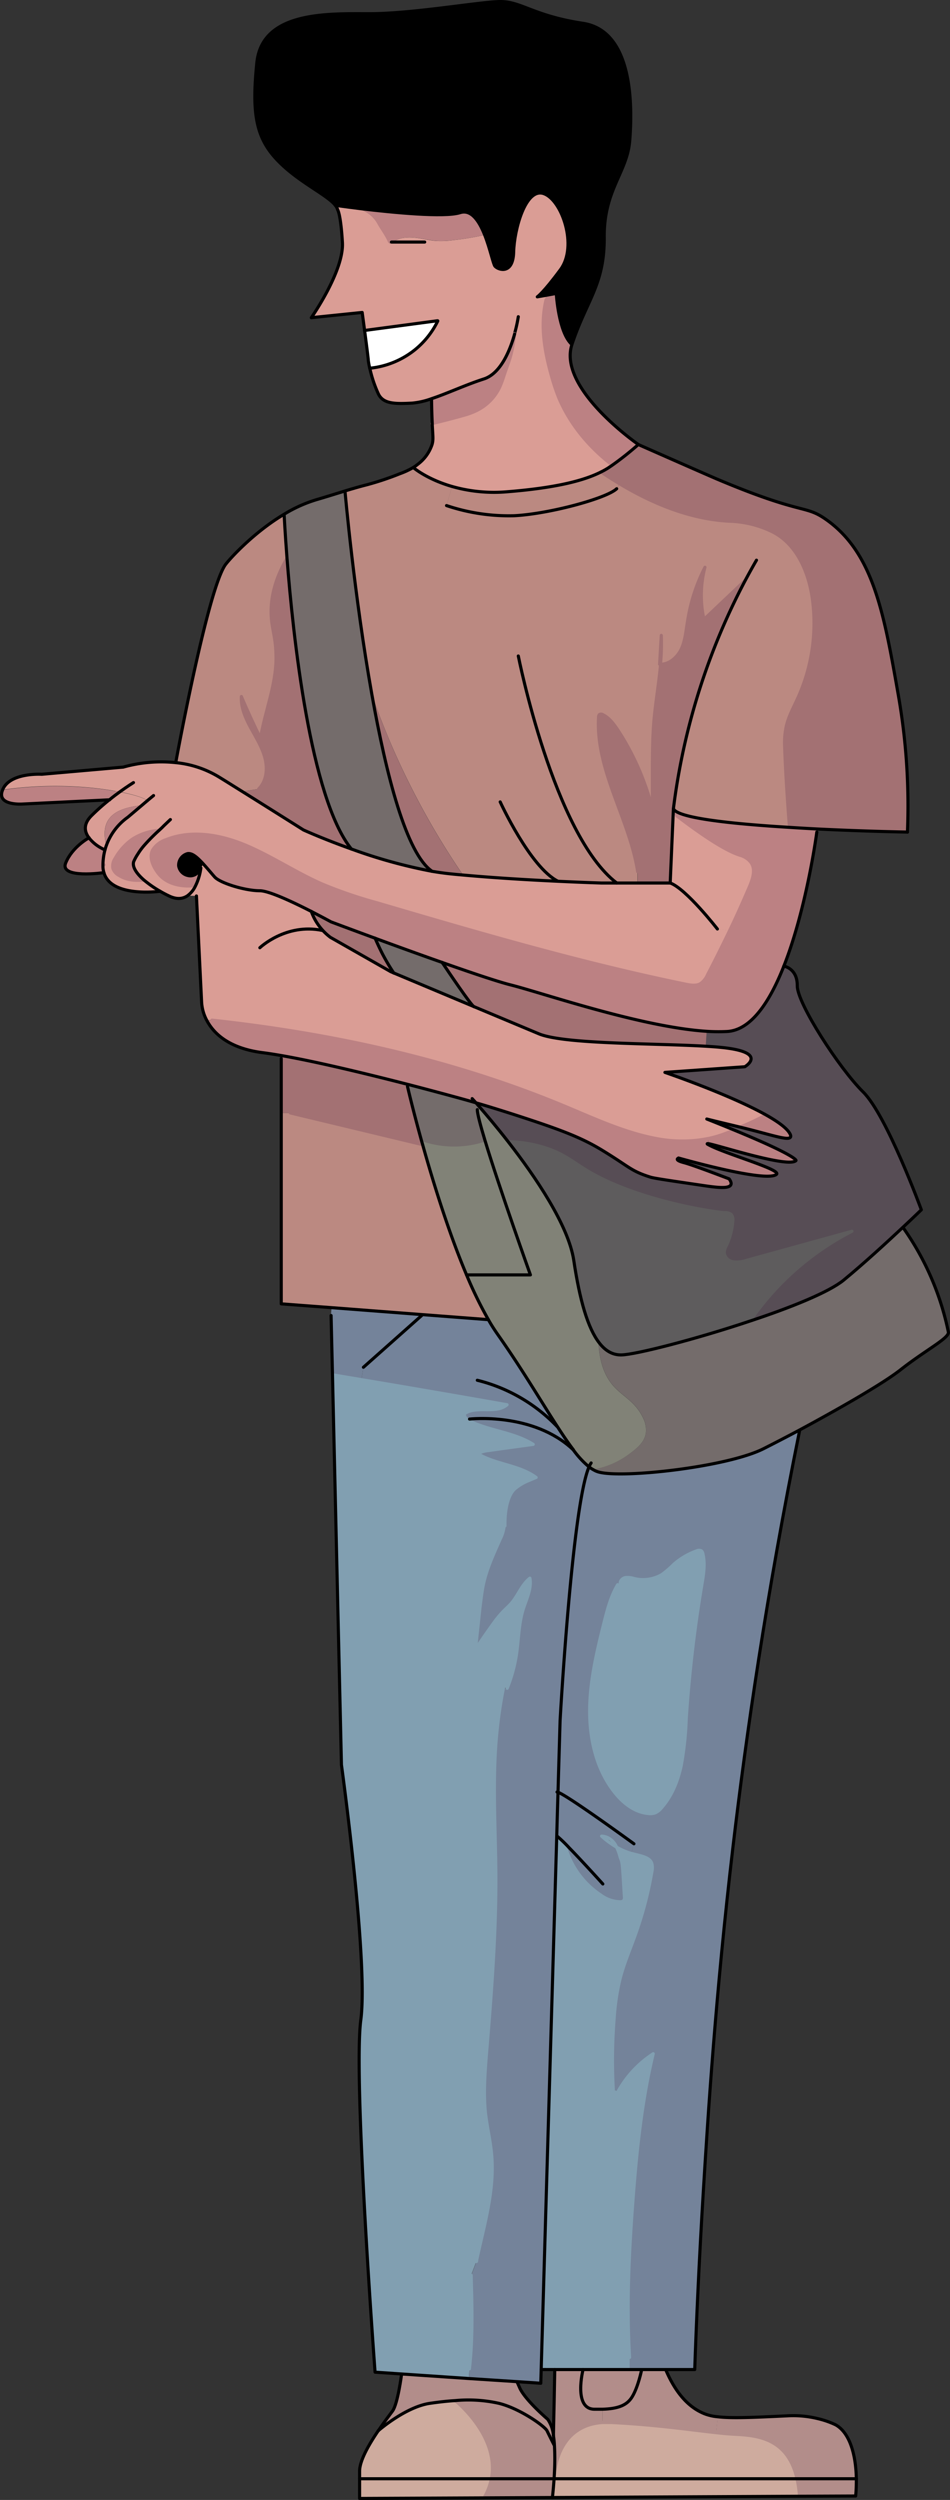 <svg xmlns="http://www.w3.org/2000/svg" viewBox="0 0 305.16 802.68"><rect x="0" y="0" width="305.16" height="802.68" fill="#333333" stroke="none"/><defs><style>.cls-1{fill:#746c6b;}.cls-2{fill:#a37173;}.cls-3{fill:#574d55;}.cls-4{fill:#b28d8a;}.cls-5{fill:#5e5c5d;}.cls-6{fill:#bc8183;}.cls-7{fill:#bb8981;}.cls-8{fill:#74839a;}.cls-9{fill:#ceab9e;}.cls-10{fill:#da9d95;}.cls-11{fill:#819fb1;}.cls-12{fill:#818277;}.cls-13{fill:#fff;}.cls-14,.cls-15,.cls-16,.cls-17,.cls-18,.cls-19,.cls-20,.cls-21{fill:none;stroke-linecap:round;stroke-linejoin:round;}.cls-14{stroke:#bc8183;}.cls-15{stroke:#000;}.cls-16{stroke:#746c6b;}.cls-17{stroke:#5e5c5d;}.cls-18{stroke:#a37173;}.cls-19{stroke:#b28d8a;}.cls-20{stroke:#574d55;}.cls-21{stroke:#819fb1;}</style></defs><g id="Слой_2" data-name="Слой 2"><g id="Слой_2-2" data-name="Слой 2"><path class="cls-1" d="M304.66,427.79c0,2.06-7.48,5.82-15.38,12-5.8,4.56-20.5,12.93-32.52,19.38-4.41,2.34-8.45,4.42-11.56,6-11.62,5.82-44.9,9.56-52.8,7.48a6.27,6.27,0,0,1-1.59-.65l.17-.3a27.38,27.38,0,0,0,11.17-4.88c2.36-1.74,4.86-3.65,5.33-6.74a8.54,8.54,0,0,0-.86-4.75c-2.47-5.28-6.32-6.79-9.39-10.16-2.17-2.36-4.57-6.42-4.94-13.81l.24-.15c2,2.58,4.38,3.89,7.15,3.8,4.58-.11,23.93-5.05,41.63-11,12.91-4.29,24.94-9.15,29.67-13,6.59-5.42,14-12.25,19.07-17a89.2,89.2,0,0,1,14.61,33.7Z"/><path class="cls-2" d="M288.59,223.36a206.06,206.06,0,0,1,2.9,43.8s-13.49-.22-29.06-1c-2.92-.15-5.91-.32-8.92-.52l0-.71c-.17-2.12-1.18-15.06-1.5-25.09a25.12,25.12,0,0,1,.56-6.87c.71-3,2.26-5.78,3.54-8.61a58.09,58.09,0,0,0,4.86-31.6c-1.12-8.79-5-18.05-12.87-22a33.62,33.62,0,0,0-13.92-3.42c-8.44-.45-20.19-3-35.18-12-1.94-1.16-3.93-2.43-6-3.83a24.32,24.32,0,0,0,2.45-1.39c.28-.2.58-.39.86-.58a96.93,96.93,0,0,0,8.64-6.83c22.49,9.92,25.24,11.08,25.24,11.08,28.2,11.9,28.16,8,35.33,13.17C280.6,177.71,284,197,288.59,223.36Z"/><path class="cls-3" d="M295.94,388.5s-2.34,2.28-5.89,5.59c-5,4.7-12.48,11.53-19.07,17-4.73,3.88-16.76,8.74-29.67,13l-.11-.27a88.21,88.21,0,0,1,11.58-13.58,89.4,89.4,0,0,1,20.9-14.89l-33.7,9.3a9.92,9.92,0,0,1-4.4.52,3.4,3.4,0,0,1-2.93-2.9,5.53,5.53,0,0,1,.76-2.43,22.29,22.29,0,0,0,2-7.77,2.74,2.74,0,0,0-.49-2.09,2.93,2.93,0,0,0-2.07-.6c-2.94-.11-27.81-3.72-44-13.38-4.85-2.9-7.67-5.59-14.2-7.61a42.25,42.25,0,0,0-11.19-1.8l-.13.11c-3.76-4.84-7.15-8.83-9.3-11.3l-1.12-1.29c3.48,1,8.53,2.56,14,4.34,13.38,4.36,19.95,6.87,26.51,10.87,8.89,5.41,9.17,6.64,15.46,8.63,1.16.39,6.21,1.12,16.26,2.6,4.88.73,9,1.29,9.65-.13.26-.55-.13-1.31-.56-1.89-8.55-3.26-12.7-4.72-14.48-5.2-.45-.12-2.17-.55-2.17-1.09,0-.17.24-.32.39-.41,2.62.73,26.33,7.37,31,5.52.15-.06.56-.23.58-.49.11-1.74-17-6.51-22.06-9.35,0,0-.35-.17-.3-.25s.21-.05.58,0c3.82.75,25.06,7.65,27.84,5.48a.18.18,0,0,0,.1-.13c0-.13-.43-1.76-20.08-9.84-2.54-1.05-5.37-2.19-8.57-3.46,3.56.9,7.13,1.74,10.69,2.6,1.64.41,3.29.82,4.92,1.25,7,1.84,10.7,3,11.28,1.95.28-.52-.36-1.37-.62-1.74-1.27-1.65-3.95-3.52-7.37-5.43-11.84-6.6-32.35-13.6-32.35-13.6l25.65-1.81s8-4.7-7.78-6.23c-1.46-.15-3.05-.25-4.79-.36l.3-4.83a56.06,56.06,0,0,0,6.58.06c7.75-.43,13.74-9.62,18.21-20.94,0,0,4.38.71,4.32,6.31s13.51,26.62,21.14,34.09S295.94,388.5,295.94,388.5Z"/><path class="cls-4" d="M275.1,795.87a55,55,0,0,1-.21,5.52l-18.05.08a36.86,36.86,0,0,0-.81-5.6Z"/><path class="cls-4" d="M275.1,795.87H256c-3.31-14.42-14.81-13.9-21.64-14.37-1.29-.09-2.75-.24-4.34-.41l.52-5.18c4.58.54,11.45.22,22.32-.3a33.15,33.15,0,0,1,9.69.86,28.71,28.71,0,0,1,5.82,2C272.74,780.85,275,787.6,275.1,795.87Z"/><path class="cls-5" d="M240,404.63l33.7-9.3a89.4,89.4,0,0,0-20.9,14.89A88.21,88.21,0,0,0,241.2,423.8l.11.27c-17.7,5.93-37.05,10.87-41.63,11-2.77.09-5.13-1.22-7.15-3.8-3.74-4.75-6.34-13.86-8.23-26.55-1.7-11.28-12.31-26.87-21-38l.13-.11a42.25,42.25,0,0,1,11.19,1.8c6.53,2,9.35,4.71,14.2,7.61,16.16,9.66,41,13.27,44,13.38a2.93,2.93,0,0,1,2.07.6,2.74,2.74,0,0,1,.49,2.09,22.29,22.29,0,0,1-2,7.77,5.53,5.53,0,0,0-.76,2.43,3.4,3.4,0,0,0,2.93,2.9A9.92,9.92,0,0,0,240,404.63Z"/><path class="cls-6" d="M262.43,266.17l-.05,1s-3.22,24.4-10.61,43.09c-4.47,11.32-10.46,20.51-18.21,20.94a56.06,56.06,0,0,1-6.58-.06c-21.2-1.38-53-12.42-63-14.91-4-1-12.59-3.89-21.95-7.2l0,0c-7.33-2.58-15.13-5.41-21.55-7.78-8.16-3-14.13-5.24-14.13-5.24s-2.73-1.5-6.34-3.35C94.34,289.75,86.43,286,83.47,286c-4.84,0-12.89-2.52-14.54-4.45l-.46-.52c-1.22-1.44-2.27-2.66-3.17-3.65-2.17-2.36-3.61-3.48-5-3.31A3.84,3.84,0,0,0,57.39,278a3.76,3.76,0,0,0,2.94,3.1,3.2,3.2,0,0,0,2.77-.56c.76-.67,1.25-1.05,1.42-1.87v0a18.26,18.26,0,0,1-1.74,5.8l-.19-.09c-.69.11-7.91,1-11.73-3.87-.28-.36-3.52-4.38-1.83-7.56a8,8,0,0,1,4.3-3.31c8.31-3.35,17.89-1.56,26.14,2s15.77,8.61,24,12.22a142.47,142.47,0,0,0,17.5,6c32.87,9.67,65.78,19.31,99.35,26.19,1.57.32,3.31.6,4.69-.2a6.73,6.73,0,0,0,2.27-2.87c2.41-4.62,4.73-9.31,7-14s4.38-9.45,6.45-14.26c1.05-2.48,2.06-5.5.51-7.72a6.56,6.56,0,0,0-3.44-2.32c-3.28-1-9.15-4.1-20.42-12.69l-1.1,0,.09-2.17c1.2,3.09,19.14,4.94,37.2,6C256.52,265.85,259.51,266,262.43,266.17Z"/><path class="cls-7" d="M179.21,282.94c-8.64-.4-20-1.05-30.46-2a246.28,246.28,0,0,1-15.9-26.7A243.18,243.18,0,0,1,119.45,223c-5.69-31.9-8.61-65.09-8.61-65.09l-.07-.23c2.34-.71,4.7-1.4,7.07-2a91.68,91.68,0,0,0,10.61-3.55,25.34,25.34,0,0,0,4.3-2l0,0s4.31,3.73,12.48,6.08l-1.81,6.12a62.87,62.87,0,0,0,21.74,3.26c11.22-.58,29.65-5.56,32.91-8.67l.95-1.57c15,9,26.74,11.55,35.18,12a33.62,33.62,0,0,1,13.92,3.42c7.91,3.95,11.75,13.21,12.87,22a58.09,58.09,0,0,1-4.86,31.6c-1.28,2.83-2.83,5.58-3.54,8.61a25.12,25.12,0,0,0-.56,6.87c.32,10,1.33,23,1.5,25.09l0,.71c-18.06-1.09-36-2.94-37.2-6a213.12,213.12,0,0,1,23.17-73.45l-13.4,12.7a35.62,35.62,0,0,1,.32-16.74,56.91,56.91,0,0,0-5.63,17.53c-.45,3-.68,6-2,8.75s-3.78,4.89-6.66,4.87a66.92,66.92,0,0,0,.26-9.28c-.19,3.09-.37,6.19-.54,9.28h.28c-.56,6.21-1.67,12.42-2.19,18.65-.49,5.82-.47,11.66-.45,17.5,0,3.42,0,6.83,0,10.25a83.91,83.91,0,0,0-11.1-25.28c-1.29-1.94-2.73-3.91-4.82-4.9a1,1,0,0,0-1.13,0,1.11,1.11,0,0,0-.24.75c-1,17.16,9.9,32.71,12.57,49.68v3.61h-11.6S187.48,283.33,179.21,282.94Z"/><path class="cls-8" d="M256.76,459.22l.08.17c-10.61,52.48-17.16,97.74-21.37,133.4-5.63,47.79-8.08,86.89-9.52,110.37-1.42,23.15-2.28,42.83-2.79,57.65H202.24v-3.89c-1-16.45-.22-32.95,1-49.38,1.2-16.16,2.81-32.37,6.59-48.14a34.48,34.48,0,0,0-11.32,12.14l-1.55-.69a168.91,168.91,0,0,1,.3-23.05,73.3,73.3,0,0,1,1.92-12.61c1.22-4.7,3.15-9.19,4.79-13.77a118.55,118.55,0,0,0,5.37-20.32,5.85,5.85,0,0,0,0-2.79c-.73-2.17-3.89-2.45-6.55-3.23l.83-3.07s-21-15.31-24.36-16.54c.22-7.64.45-15.31.67-23,0,0,3.84-68.83,9.3-81.5a10.82,10.82,0,0,0,1.57,1,6.27,6.27,0,0,0,1.59.65c7.9,2.08,41.18-1.66,52.8-7.48C248.31,463.64,252.35,461.56,256.76,459.22ZM225.48,509c.56-3.33,1.16-6.79.36-10.1a1.6,1.6,0,0,0-.49-.94,1.69,1.69,0,0,0-1.5,0,22.42,22.42,0,0,0-7.41,4.36,31.87,31.87,0,0,1-3.76,3.24,12,12,0,0,1-8.92,1.29,7,7,0,0,0-2.86-.3c-.94.2-1.82,1.12-1.56,2l-.93.18c-2.25,3.75-3.35,8.07-4.42,12.3-2.26,9.09-4.47,18.28-4.58,27.63s2,19,7.74,26.44c2.75,3.59,6.59,6.73,11.1,7.11a4.69,4.69,0,0,0,2.26-.23,5.6,5.6,0,0,0,2-1.62c3.33-3.75,5.24-8.59,6.31-13.51a101.52,101.52,0,0,0,1.61-15A429.91,429.91,0,0,1,225.48,509Z"/><path class="cls-9" d="M256.84,801.47l-79.39.41s.3-2.53.53-6h78A36.86,36.86,0,0,1,256.84,801.47Z"/><path class="cls-9" d="M178.22,793.81c.24-2.45,2-15.11,15.36-16,.88,0,1.78,0,2.75,0,14.46.71,25.88,2.43,33.72,3.27,1.59.17,3,.32,4.34.41,6.83.47,18.33,0,21.64,14.37H178c.05-.65.09-1.36.11-2.06Z"/><path class="cls-6" d="M255.7,372.63a.18.18,0,0,1-.1.13c-2.78,2.17-24-4.73-27.84-5.48l-.39-1.72a37.65,37.65,0,0,0,8.23-2.73l0,0C255.27,370.87,255.7,372.5,255.7,372.63Z"/><path class="cls-6" d="M253.32,363.39c.26.37.9,1.22.62,1.74-.58,1.07-4.32-.11-11.28-1.95-1.63-.43-3.28-.84-4.92-1.25l0-.06A82.15,82.15,0,0,0,246,358C249.37,359.87,252.05,361.74,253.32,363.39Z"/><path class="cls-6" d="M152.89,354.09c-2.94-.86-4.76-1.35-4.76-1.35s-7.22-2-17.1-4.56c-12.31-3.16-28.79-7.19-40.62-9.26-2.22-.38-4.28-.71-6.1-.94-11-1.4-15.81-6.36-17.92-10.42l1.7,0c38.66,4.21,77.09,12.57,113,27.49,9.84,4.09,19.59,8.68,30.07,10.59a42.64,42.64,0,0,0,8.23.73,40.5,40.5,0,0,0,7.91-.77.07.07,0,0,0,.06,0l.39,1.72c-.37-.09-.56-.09-.58,0s.3.25.3.25c5.09,2.84,22.17,7.61,22.06,9.35,0,.26-.43.43-.58.49-4.71,1.85-28.42-4.79-31-5.52-.15.09-.39.24-.39.41,0,.54,1.72,1,2.17,1.09,1.78.48,5.93,1.94,14.48,5.2.43.58.82,1.34.56,1.89-.63,1.42-4.77.86-9.65.13-10.05-1.48-15.1-2.21-16.26-2.6-6.29-2-6.57-3.22-15.46-8.63-6.56-4-13.13-6.51-26.51-10.87C161.42,356.65,156.37,355.12,152.89,354.09Z"/><path class="cls-10" d="M246,358a82.15,82.15,0,0,1-8.18,3.91l0,.06c-3.56-.86-7.13-1.7-10.69-2.6,3.2,1.27,6,2.41,8.57,3.46l0,0a37.65,37.65,0,0,1-8.23,2.73.07.07,0,0,1-.06,0,40.5,40.5,0,0,1-7.91.77,42.64,42.64,0,0,1-8.23-.73c-10.48-1.91-20.23-6.5-30.07-10.59-35.92-14.92-74.35-23.28-113-27.49l-1.7,0a14,14,0,0,1-1.63-5.8L63.1,287.67l-2.87-.11a8.19,8.19,0,0,0,2.55-3.13,18.26,18.26,0,0,0,1.74-5.8l.78-1.23c.9,1,2,2.21,3.17,3.65l.46.52c1.65,1.93,9.7,4.45,14.54,4.45,3,0,10.87,3.73,16.54,6.61a17.57,17.57,0,0,0,2.15,4.19,17.91,17.91,0,0,0,4,4.15l19.33,11,1,.43,25.8,10.82,20.78,8.7c8.12,3.42,36.62,3,53.61,4,1.74.11,3.33.21,4.79.36,15.79,1.53,7.78,6.23,7.78,6.23l-25.65,1.81S234.11,351.36,246,358Z"/><path class="cls-10" d="M241.18,276.84c1.55,2.22.54,5.24-.51,7.72-2.07,4.81-4.21,9.55-6.45,14.26l-3.78-.54s-10-12.89-15.16-14.78l.94-21.71,1.1,0c11.27,8.59,17.14,11.68,20.42,12.69A6.56,6.56,0,0,1,241.18,276.84Z"/><path class="cls-2" d="M226.08,198.87l13.4-12.7a213.12,213.12,0,0,0-23.17,73.45l-.09,2.17-.94,21.71H204.84v-3.61c-2.67-17-13.58-32.52-12.57-49.68a1.11,1.11,0,0,1,.24-.75,1,1,0,0,1,1.13,0c2.09,1,3.53,3,4.82,4.9a83.91,83.91,0,0,1,11.1,25.28c0-3.42,0-6.83,0-10.25,0-5.84,0-11.68.45-17.5.52-6.23,1.63-12.44,2.19-18.65,2.88,0,5.41-2.25,6.66-4.87s1.5-5.78,2-8.75a56.91,56.91,0,0,1,5.63-17.53A35.62,35.62,0,0,0,226.08,198.87Z"/><path class="cls-10" d="M51.07,266.6a18,18,0,0,0-8.59,2.83,18.76,18.76,0,0,0-5.5,6.12,4.37,4.37,0,0,0-.75,3.29,4.08,4.08,0,0,0,2,2.26c2.9,1.84,6.36,1.63,8,1.44-2.36-2.07-3.82-4.19-3.33-5.89a15.19,15.19,0,0,1,1.36-2.49,20.11,20.11,0,0,1,1.93-2.64A57.92,57.92,0,0,1,51.07,266.6Zm.39,19.54,0,0s-15.75,2.19-18.07-6a7.15,7.15,0,0,1-.3-2.08v-.45a19.49,19.49,0,0,1,.65-4.77,18.48,18.48,0,0,1,.6-1.82,19.06,19.06,0,0,1,6.74-8.66l4.64-3.93c1.14-.22,1.89-.43,1.92-.84a.77.77,0,0,0-.3-.54c-1-.86-4.21-1.93-8.88-2.83a105.5,105.5,0,0,0-13.66-1.66,119,119,0,0,0-24,1,2,2,0,0,1,.11-.28c2.51-5.39,12.48-4.76,12.48-4.76l26.18-2.3a45.09,45.09,0,0,1,16.85-1.44,32.77,32.77,0,0,1,13.72,4.55c2.58,1.59,5.14,3.2,7.61,4.73,10.71,6.7,19.63,12.33,19.63,12.33s6.4,2.92,15.47,6.14a163,163,0,0,0,25.9,7.15c2.11.35,4.19.65,6.23.84,1.23.13,2.47.24,3.74.35,10.46.94,21.82,1.59,30.46,2,8.27.39,14,.56,14,.56h22c5.19,1.89,15.16,14.78,15.16,14.78l3.78.54c-2.23,4.72-4.55,9.41-7,14a6.73,6.73,0,0,1-2.27,2.87c-1.38.8-3.12.52-4.69.2C186.73,309,153.82,299.4,121,289.73a142.47,142.47,0,0,1-17.5-6c-8.21-3.61-15.71-8.72-24-12.22s-17.83-5.31-26.14-2a8,8,0,0,0-4.3,3.31c-1.69,3.18,1.55,7.2,1.83,7.56,3.82,4.84,11,4,11.73,3.87l.19.09a8.19,8.19,0,0,1-2.55,3.13c-1.46,1-3.36,1.29-5.85.11C53.42,287.2,52.43,286.68,51.46,286.14Z"/><path class="cls-4" d="M230.57,775.91l-.52,5.18c-7.84-.84-19.26-2.56-33.72-3.27-1,0-1.87,0-2.75,0l-.09-4.27c5.09-.15,7.93-1.27,9.58-4,1.94-3.18,3.05-8.72,3.05-8.72h7.76c3.91,9.13,8.72,12.67,12.57,14.18A15.34,15.34,0,0,0,230.57,775.91Z"/><path class="cls-2" d="M227,331.13l-.3,4.83c-17-1-45.49-.6-53.61-4l-20.78-8.7-10-13.9-.21-.32c9.36,3.31,18,6.21,21.95,7.2C174,318.71,205.78,329.75,227,331.13Z"/><path class="cls-11" d="M225.84,498.91c.8,3.31.2,6.77-.36,10.1a429.91,429.91,0,0,0-5,42.94,101.52,101.52,0,0,1-1.61,15c-1.07,4.92-3,9.76-6.31,13.51a5.6,5.6,0,0,1-2,1.62,4.69,4.69,0,0,1-2.26.23c-4.51-.38-8.35-3.52-11.1-7.11-5.7-7.43-7.87-17.08-7.74-26.44s2.32-18.54,4.58-27.63c1.07-4.23,2.17-8.55,4.42-12.3l.93-.18c-.26-.92.62-1.84,1.56-2a7,7,0,0,1,2.86.3,12,12,0,0,0,8.92-1.29,31.87,31.87,0,0,0,3.76-3.24,22.42,22.42,0,0,1,7.41-4.36,1.69,1.69,0,0,1,1.5,0A1.6,1.6,0,0,1,225.84,498.91Z"/><path class="cls-11" d="M181.81,593.77a27.64,27.64,0,0,0,11.1,14.72,10.92,10.92,0,0,0,6.32,2.17,1.52,1.52,0,0,0,1-.35,1.69,1.69,0,0,0,.28-1.26c-.15-2.32-.28-4.62-.43-6.94-.3-5.29-.52-4.47-1-6a18.08,18.08,0,0,0-1.09-3,22.12,22.12,0,0,0,4.64,2l.11,0c2.66.78,5.82,1.06,6.55,3.23a5.85,5.85,0,0,1,0,2.79A118.55,118.55,0,0,1,204,621.42c-1.64,4.58-3.57,9.07-4.79,13.77a73.3,73.3,0,0,0-1.92,12.61,168.91,168.91,0,0,0-.3,23.05l1.55.69a34.48,34.48,0,0,1,11.32-12.14c-3.78,15.77-5.39,32-6.59,48.14-1.23,16.43-2,32.93-1,49.38v3.89h-28.4q2.5-85.65,5-171.29h.06a44.28,44.28,0,0,1,3.84,3.7Z"/><path class="cls-12" d="M189.24,471a29.83,29.83,0,0,1-5.11-5.52l0,0c-1.61-2.13-3.33-4.66-5.18-7.52-5.09-7.93-11.17-18.28-19-29.34-1-1.49-2.08-3.12-3.11-4.9a131.25,131.25,0,0,1-7-14.37h20.51s-9.92-27.73-14.63-43.29c-1.46-4.85-2.43-8.5-2.43-9.77l.69-.9c2.15,2.47,5.54,6.46,9.3,11.3,8.68,11.15,19.29,26.74,21,38,1.89,12.69,4.49,21.8,8.23,26.55l-.24.15c.37,7.39,2.77,11.45,4.94,13.81,3.07,3.37,6.92,4.88,9.39,10.16a8.54,8.54,0,0,1,.86,4.75c-.47,3.09-3,5-5.33,6.74A27.38,27.38,0,0,1,191,471.74l-.17.3A10.82,10.82,0,0,1,189.24,471Z"/><path class="cls-4" d="M202.24,760.81h3.88s-1.11,5.54-3.05,8.72c-1.65,2.75-4.49,3.87-9.58,4-.81,0-1.69,0-2.62,0-6.78-.13-3.58-12.74-3.58-12.74Z"/><path class="cls-8" d="M182.77,593.22a44.28,44.28,0,0,0-3.84-3.7h-.06q.18-7,.4-14c3.38,1.23,24.36,16.54,24.36,16.54l-.83,3.07-.11,0a22.12,22.12,0,0,1-4.64-2,5.84,5.84,0,0,0-2.56-2.9,5,5,0,0,0-2.25-.63,27.32,27.32,0,0,0,4.81,3.53,18.08,18.08,0,0,1,1.09,3c.45,1.55.67.73,1,6,.15,2.32.28,4.62.43,6.94a1.69,1.69,0,0,1-.28,1.26,1.52,1.52,0,0,1-1,.35,10.92,10.92,0,0,1-6.32-2.17,27.64,27.64,0,0,1-11.1-14.72Z"/><path class="cls-6" d="M205,142.72a96.93,96.93,0,0,1-8.64,6.83l-.21-.65c-10.16-8-14.61-16.32-16.59-21a63.09,63.09,0,0,1-2.34-6.88c-2.32-8.07-3.78-16.67-1.82-24.85l-.24-1.35,3.52-.65s.69,12.55,5,16.39C179,124.78,205,142.72,205,142.72Z"/><path d="M187.29,7.45c16.34,2.49,15.78,27.43,15,37.7s-8.32,15.79-8.19,31-5.67,20.23-10.37,34.41c-4.3-3.84-5-16.39-5-16.39l-3.52.65-2.58.45s1.94-1.25,7.48-8.79.41-22.25-5.39-24.34S165.1,73.55,165,80.89s-4.86,5.83-6,4.58c-.56-.62-1.55-5.61-3.33-10.08s-4.26-8.27-7.89-7.11c-5,1.59-21.56,0-31.79-1.26-4.88-.6-8.31-1.1-8.31-1.1-2.67-3.39-11.41-7.28-18-13.85-7.5-7.48-8.87-15.23-7.22-31.88S105.23,4.4,118.76,4.4,152.92.79,160.11.51,170.92,5,187.29,7.45Z"/><path class="cls-7" d="M199,155.35l-.95,1.57c-3.26,3.11-21.69,8.09-32.91,8.67a62.87,62.87,0,0,1-21.74-3.26l1.81-6.12a49.35,49.35,0,0,0,17.85,1.67c16.47-1.33,25-3.82,30-6.36C195.11,152.92,197.1,154.19,199,155.35Z"/><path class="cls-10" d="M126.26,77.71a0,0,0,0,1,0,0c2-1.48,4.64-1.67,7.11-1.39s4.85,1,7.3,1.07a28,28,0,0,0,5-.28,88.16,88.16,0,0,0,9.75-1.61l.22-.09c1.78,4.47,2.77,9.46,3.33,10.08,1.11,1.25,5.82,2.77,6-4.58s3.89-20.79,9.71-18.71S185.61,79,180.07,86.52s-7.48,8.79-7.48,8.79l2.58-.45.24,1.35c-2,8.18-.5,16.78,1.82,24.85a63.09,63.09,0,0,0,2.34,6.88c2,4.64,6.43,13,16.59,21l.21.65c-.28.19-.58.38-.86.58a24.32,24.32,0,0,1-2.45,1.39c-5,2.54-13.49,5-30,6.36a49.35,49.35,0,0,1-17.85-1.67c-8.17-2.35-12.48-6.08-12.48-6.08l0,0a11.84,11.84,0,0,0,1.41-1,13.08,13.08,0,0,0,4.62-6.35c.45-1.57.28-2.41.07-6.3,0-.15,0-.3,0-.45v0c6.06-1.46,10.51-2.71,11.63-3.09a21.85,21.85,0,0,0,2.32-.93,7.18,7.18,0,0,0,.68-.34,15.82,15.82,0,0,0,7.11-7.41,29.55,29.55,0,0,0,1.19-3.16c1.07-3.24,1.8-5,2.34-7a39.8,39.8,0,0,0,1.18-6.77c-1.48,5.28-4.47,12.67-9.86,14.41-5.87,1.89-11.84,4.69-16.82,6.34a24.94,24.94,0,0,1-6.19,1.42c-5.54.28-9.15.28-10.8-2.77a40.22,40.22,0,0,1-2.84-8.4,27.54,27.54,0,0,0,14.61-6,27.22,27.22,0,0,0,7.26-9.19l-.09,0-23.45,3.13c-.41-3.13-.78-5.82-.78-5.82L100,102s10.52-15,10-24.13-1.54-10.52-1.54-10.52a3.94,3.94,0,0,0-.73-1.4s3.43.5,8.31,1.1l0,.3a9.87,9.87,0,0,1,5.15,4.32c1.08,2,2.54,3.82,3.44,5.9a1,1,0,0,0,.49.56C125.44,78.29,125.89,78,126.26,77.71Z"/><path class="cls-4" d="M193.49,773.55l.09,4.27c-13.32.88-15.12,13.54-15.36,16h-.13a77.39,77.39,0,0,0,0-8.75c-.06-1.07-.17-2.1-.32-3.07q.22-10.61.43-21.18h9.09s-3.2,12.61,3.58,12.74C191.8,773.57,192.68,773.57,193.49,773.55Z"/><path class="cls-8" d="M179.27,575.47q-.22,7-.4,14-2.52,85.68-5,171.29l-.13,4.45-7.65-.52-15.49-1,.22-3.09c1.14-10,.84-20.05.56-30.08l1.67-4.38s.11-.13.18-.43c2.4-11.17,5.84-22.4,4.83-33.79-.41-4.55-1.5-9-2-13.53-.69-6.34-.17-12.74.34-19.1,1.55-19.29,3.08-38.6,3-57.95-.09-13.22-.93-26.45-.11-39.66a149.31,149.31,0,0,1,2.56-19.74l1.15.24a47.7,47.7,0,0,0,3-11c.71-4.77.71-9.69,2.13-14.29,1-3.33,2.79-6.66,2.17-10.07-2.64,2-3.76,5.43-5.93,8-.84,1-1.82,1.82-2.73,2.75a33.47,33.47,0,0,0-3,3.65q-3,4.13-5.8,8.37c.49-4.61,1-9.25,1.48-13.87.26-2.24.5-4.49,1-6.7,1.07-5.14,3.33-9.95,5.45-14.76a11.83,11.83,0,0,0,1.23-4l.25-.3c-.12-5.59,1.14-10.38,3.46-12.12a16.57,16.57,0,0,1,3.93-2.32l2.62-1.09c-5.45-4-12.93-4.13-18.75-7.63a8.63,8.63,0,0,1,3.37-1c4.82-.67,9.63-1.31,14.44-2-6-3.76-13.4-4.27-19.83-7.2a6.18,6.18,0,0,1-1.2-.68l.62-.24s20.43-2.32,33.28,9.84l0,0a29.83,29.83,0,0,0,5.11,5.52c-5.46,12.67-9.3,81.5-9.3,81.5C179.72,560.16,179.49,567.83,179.27,575.47Z"/><path class="cls-8" d="M178.93,458c1.85,2.86,3.57,5.39,5.18,7.52-12.85-12.16-33.28-9.84-33.28-9.84l-.62.24a2.25,2.25,0,0,1-1.1-1.92c3.89-2.79,10.12.2,13.73-2.92q-13-2.31-26.14-4.55-10.35-1.77-20.62-3.5l.66-4,18.71-16.62,0-.3,21.4,1.63c1,1.78,2.06,3.41,3.11,4.9C167.76,439.67,173.84,450,178.93,458Z"/><path class="cls-4" d="M178.09,785.06a77.39,77.39,0,0,1,0,8.75c0,.7-.06,1.41-.11,2.06H157.81c2.52-12.83-9.75-23.57-11.6-25.11a45,45,0,0,1,14,.86c6.79,1.65,14.82,7.39,15.51,8.82s2.3,4.62,2.3,4.62Z"/><path class="cls-4" d="M146.21,770.76c-2.59.15-5.26.47-8,.86-7.64,1.07-16.15,8.35-16.69,8.8,2-2.94,3.87-5.37,4.56-6.31,1.67-2.28,2.9-11.82,2.9-11.82v-.06l21.58,1.46,15.49,1s.84,1.87.84,1.89c1.74,3.93,9,10.12,9,10.12a10.59,10.59,0,0,1,1.85,5.24c.15,1,.26,2,.32,3.07h0s-1.61-3.2-2.3-4.62-8.72-7.17-15.51-8.82A45,45,0,0,0,146.21,770.76Z"/><path class="cls-4" d="M157.81,795.87H178c-.23,3.48-.53,6-.53,6l-21.91.11v-.11A19.81,19.81,0,0,0,157.81,795.87Z"/><path class="cls-11" d="M172.18,474.32l-2.62,1.09a16.57,16.57,0,0,0-3.93,2.32c-2.32,1.74-3.58,6.53-3.46,12.12l-.25.3a11.83,11.83,0,0,1-1.23,4c-2.12,4.81-4.38,9.62-5.45,14.76-.45,2.21-.69,4.46-1,6.7-.49,4.62-1,9.26-1.48,13.87q2.81-4.24,5.8-8.37a33.47,33.47,0,0,1,3-3.65c.91-.93,1.89-1.79,2.73-2.75,2.17-2.54,3.29-5.95,5.93-8,.62,3.41-1.14,6.74-2.17,10.07-1.42,4.6-1.42,9.52-2.13,14.29a47.7,47.7,0,0,1-3,11l-1.15-.24c.1-.6.23-1.2.36-1.8-4.75-10.06-11,186-9.09,186l-1.67,4.38c.28,10,.58,20.11-.56,30.08l-.22,3.09L129,762.23l-8.51-.58s-7.07-94.39-4.58-113.1-6.22-81.91-6.22-81.91L106.8,441.47h.32c3,.5,6,1,9,1.51q10.28,1.71,20.62,3.5,13.14,2.25,26.14,4.55c-3.61,3.12-9.84.13-13.73,2.92a2.25,2.25,0,0,0,1.1,1.92,6.18,6.18,0,0,0,1.2.68c6.43,2.93,13.86,3.44,19.83,7.2-4.81.67-9.62,1.31-14.44,2a8.63,8.63,0,0,0-3.37,1C159.25,470.19,166.73,470.28,172.18,474.32Z"/><path class="cls-12" d="M170.38,409.34H149.87c-5.78-13.71-10.74-29.8-14.14-41.93-.15-.5-.28-1-.41-1.44l.24-.07a31.45,31.45,0,0,0,20,.2l.15-.05C160.46,381.61,170.38,409.34,170.38,409.34Z"/><path class="cls-6" d="M155.41,121.64c5.39-1.74,8.38-9.13,9.86-14.41a39.8,39.8,0,0,1-1.18,6.77c-.54,2-1.27,3.78-2.34,7a29.55,29.55,0,0,1-1.19,3.16,15.82,15.82,0,0,1-7.11,7.41,7.18,7.18,0,0,1-.68.34,21.85,21.85,0,0,1-2.32.93c-1.12.38-5.57,1.63-11.63,3.09-.1-2-.19-4.66-.23-7.95v0C143.57,126.33,149.54,123.53,155.41,121.64Z"/><path class="cls-11" d="M162.11,540.14c-.13.6-.26,1.2-.36,1.8a149.31,149.31,0,0,0-2.56,19.74c-.82,13.21,0,26.44.11,39.66.13,19.35-1.4,38.66-3,57.95-.51,6.36-1,12.76-.34,19.1.52,4.53,1.61,9,2,13.53,1,11.39-2.43,22.62-4.83,33.79-.07.3-.13.43-.18.43C151.13,726.14,157.36,530.08,162.11,540.14Z"/><path class="cls-9" d="M146.21,770.76c1.85,1.54,14.12,12.28,11.6,25.11H115.58c0-.75,0-1.57,0-2.45,0-3.44,3.07-8.74,6-13l0,0c.54-.45,9.05-7.73,16.69-8.8C141,771.23,143.62,770.91,146.21,770.76Z"/><path class="cls-9" d="M115.58,795.87h42.23a19.81,19.81,0,0,1-2.27,6V802l-40,.19S115.58,800.06,115.58,795.87Z"/><path class="cls-7" d="M156.87,423.71l-21.4-1.63-28.93-2.22-16.2-1.22V357.33h2.88q21.14,5.07,42.28,10.14l.23-.06c3.4,12.13,8.36,28.22,14.14,41.93A131.25,131.25,0,0,0,156.87,423.71Z"/><path class="cls-1" d="M155.75,366.05l-.15.05a31.45,31.45,0,0,1-20-.2l-.24.07c-2.81-10.14-4.44-17.19-4.44-17.19l.15-.6c9.88,2.56,17.1,4.56,17.1,4.56s1.82.49,4.76,1.35l1.12,1.29-.69.9C153.32,357.55,154.29,361.2,155.75,366.05Z"/><path class="cls-6" d="M126.26,77.71c-.37.26-.82.58-1.23.39a1,1,0,0,1-.49-.56c-.9-2.08-2.36-3.91-3.44-5.9A9.87,9.87,0,0,0,116,67.32l0-.3c10.23,1.22,26.83,2.85,31.79,1.26,3.63-1.16,6.15,2.73,7.89,7.11l-.22.09a88.16,88.16,0,0,1-9.75,1.61,28,28,0,0,1-5,.28c-2.45-.11-4.85-.79-7.3-1.07s-5.11-.09-7.11,1.39A0,0,0,0,0,126.26,77.71Z"/><path d="M142.26,309.34l10,13.9C151.33,322.83,143.68,311.47,142.26,309.34Z"/><path class="cls-1" d="M142.26,309.34c1.42,2.13,9.07,13.49,10,13.9l-25.8-10.82a69.16,69.16,0,0,1-3.73-6.32q-1.32-2.55-2.28-4.88c6.42,2.37,14.22,5.2,21.55,7.78l0,0Z"/><path class="cls-2" d="M148.75,281c-1.27-.11-2.51-.22-3.74-.35-2-.19-4.12-.49-6.23-.84v0c-8.23-5.6-14.69-30.76-19.33-56.77a243.18,243.18,0,0,0,13.4,31.28A246.28,246.28,0,0,0,148.75,281Z"/><path class="cls-13" d="M140.54,103l.09,0a27.22,27.22,0,0,1-7.26,9.19,27.54,27.54,0,0,1-14.61,6,19.82,19.82,0,0,1-.49-2.62c0-.52-.63-5.39-1.18-9.5Z"/><path class="cls-1" d="M138.78,279.74v0a163,163,0,0,1-25.9-7.15c-13.19-16.28-18.76-68.42-20.69-93.42-.64-8.29-.9-13.6-.9-13.6l-.22-.36a44.39,44.39,0,0,1,10.57-4.79c3-.88,6.1-1.85,9.13-2.79l.07.23s2.92,33.19,8.61,65.09C124.09,249,130.55,274.14,138.78,279.74Z"/><path class="cls-2" d="M135.73,367.41l-.23.06q-21.15-5.06-42.28-10.14H90.34V339.85l.07-.93c11.83,2.07,28.31,6.1,40.62,9.26l-.15.6s1.63,7.05,4.44,17.19C135.45,366.44,135.58,366.91,135.73,367.41Z"/><path class="cls-8" d="M135.47,422.08l0,.3L116.74,439l-.66,4c-3-.52-6-1-9-1.51h-.32l-.45-19.09.19-2.52Z"/><path class="cls-2" d="M126.49,312.42l-1-.43-19.33-11a17.91,17.91,0,0,1-4-4.15,17.57,17.57,0,0,1-2.15-4.19c3.61,1.85,6.34,3.35,6.34,3.35s6,2.24,14.13,5.24q1,2.32,2.28,4.88A69.16,69.16,0,0,0,126.49,312.42Z"/><path class="cls-2" d="M112.88,272.61c-9.07-3.22-15.47-6.14-15.47-6.14s-8.92-5.63-19.63-12.33l5.3-.82c2.54-2.51,2.92-6.53,2-10s-2.85-6.5-4.55-9.62-3.2-6.53-3-10.07q2.89,6.76,6.14,13.4c1.42-8.57,4.92-16.84,5-25.52,0-7.5-1.53-9.3-1.59-15,0-4.12.83-10,5.13-17.31C94.12,204.19,99.69,256.33,112.88,272.61Z"/><path class="cls-7" d="M91.29,165.59s.26,5.31.9,13.6c-4.3,7.28-5.16,13.19-5.13,17.31.06,5.74,1.63,7.54,1.59,15-.05,8.68-3.55,17-5,25.52q-3.25-6.63-6.14-13.4c-.17,3.54,1.33,7,3,10.07s3.65,6.17,4.55,9.62.5,7.46-2,10l-5.3.82c-2.47-1.53-5-3.14-7.61-4.73a32.77,32.77,0,0,0-13.72-4.55s10-54.48,15.81-63.35c1-1.5,8.8-10.27,18.81-16.28Z"/><path d="M65.3,277.4l-.78,1.23v0c-.17.82-.66,1.2-1.42,1.87a3.2,3.2,0,0,1-2.77.56,3.76,3.76,0,0,1-2.94-3.1,3.84,3.84,0,0,1,2.94-3.91C61.69,273.92,63.13,275,65.3,277.4Z"/><path class="cls-6" d="M51.07,266.6a57.92,57.92,0,0,0-4.85,4.92,20.11,20.11,0,0,0-1.93,2.64,15.19,15.19,0,0,0-1.36,2.49c-.49,1.7,1,3.82,3.33,5.89-1.67.19-5.13.4-8-1.44a4.08,4.08,0,0,1-2-2.26,4.37,4.37,0,0,1,.75-3.29,18.76,18.76,0,0,1,5.5-6.12A18,18,0,0,1,51.07,266.6Z"/><path class="cls-10" d="M47.32,257.1a.77.77,0,0,1,.3.54c0,.41-.78.62-1.92.84Z"/><path class="cls-10" d="M47.32,257.1l-1.62,1.38c-3,.51-8.59,1-11,4.92-1.53,2.51-1.16,5.52-.67,7.6l.26.07a18.48,18.48,0,0,0-.6,1.82A16.25,16.25,0,0,1,32,272a12.85,12.85,0,0,1-3.43-3c-1.42-1.89-1.92-4.36.81-7.09a69.86,69.86,0,0,1,5.72-5.09h0c1.18-1,2.3-1.8,3.28-2.53C43.11,255.17,46.35,256.24,47.32,257.1Z"/><path class="cls-6" d="M45.7,258.48l-4.64,3.93a19.06,19.06,0,0,0-6.74,8.66l-.26-.07c-.49-2.08-.86-5.09.67-7.6C37.11,259.47,42.72,259,45.7,258.48Z"/><path class="cls-6" d="M38.44,254.27c-1,.73-2.1,1.57-3.28,2.53h0L7.19,258.16s-8.44.6-6.36-4.52a119,119,0,0,1,24-1A105.5,105.5,0,0,1,38.44,254.27Z"/><path class="cls-6" d="M33.72,272.89a19.49,19.49,0,0,0-.65,4.77,34.1,34.1,0,0,1-7.62-1.27A15.35,15.35,0,0,0,32,272.07L32,272A16.25,16.25,0,0,0,33.72,272.89Z"/><path class="cls-6" d="M33.07,278.11a7.15,7.15,0,0,0,.3,2.08S19,282.26,21.11,277.06s7.5-8.08,7.5-8.08A12.85,12.85,0,0,0,32,272l-.06.1a15.35,15.35,0,0,1-6.53,4.32,34.1,34.1,0,0,0,7.62,1.27Z"/><path class="cls-14" d="M138.82,136c6.06-1.46,10.51-2.71,11.63-3.09a21.85,21.85,0,0,0,2.32-.93,7.18,7.18,0,0,0,.68-.34,15.82,15.82,0,0,0,7.11-7.41,29.55,29.55,0,0,0,1.19-3.16c1.07-3.24,1.8-5,2.34-7a39.8,39.8,0,0,0,1.18-6.77"/><path class="cls-14" d="M138.78,136h0"/><path class="cls-14" d="M175.41,96.21c-2,8.18-.5,16.78,1.82,24.85a63.09,63.09,0,0,0,2.34,6.88c2,4.64,6.43,13,16.59,21"/><path class="cls-15" d="M120.48,301.22q1,2.32,2.28,4.88a69.16,69.16,0,0,0,3.73,6.32"/><path class="cls-15" d="M142.26,309.34c1.42,2.13,9.07,13.49,10,13.9"/><line class="cls-15" x1="142.26" y1="309.34" x2="142.05" y2="309.02"/><path class="cls-16" d="M135.56,365.9a31.45,31.45,0,0,0,20,.2"/><path class="cls-17" d="M163.44,366.57a42.25,42.25,0,0,1,11.19,1.8c6.53,2,9.35,4.71,14.2,7.61,16.16,9.66,41,13.27,44,13.38a2.93,2.93,0,0,1,2.07.6,2.74,2.74,0,0,1,.49,2.09,22.29,22.29,0,0,1-2,7.77,5.53,5.53,0,0,0-.76,2.43,3.4,3.4,0,0,0,2.93,2.9,9.92,9.92,0,0,0,4.4-.52l33.7-9.3a89.4,89.4,0,0,0-20.9,14.89A88.21,88.21,0,0,0,241.2,423.8"/><path class="cls-18" d="M93.22,357.33q21.14,5.07,42.28,10.14"/><path class="cls-14" d="M237.77,361.87A82.15,82.15,0,0,0,246,358"/><path class="cls-14" d="M68.09,327.54c38.66,4.21,77.09,12.57,113,27.49,9.84,4.09,19.59,8.68,30.07,10.59a42.64,42.64,0,0,0,8.23.73,40.5,40.5,0,0,0,7.91-.77.07.07,0,0,0,.06,0,37.65,37.65,0,0,0,8.23-2.73"/><path class="cls-14" d="M62.59,284.34c-.69.11-7.91,1-11.73-3.87-.28-.36-3.52-4.38-1.83-7.56a8,8,0,0,1,4.3-3.31c8.31-3.35,17.89-1.56,26.14,2s15.77,8.61,24,12.22a142.47,142.47,0,0,0,17.5,6c32.87,9.67,65.78,19.31,99.35,26.19,1.57.32,3.31.6,4.69-.2a6.73,6.73,0,0,0,2.27-2.87c2.41-4.62,4.73-9.31,7-14s4.38-9.45,6.45-14.26c1.05-2.48,2.06-5.5.51-7.72a6.56,6.56,0,0,0-3.44-2.32c-3.28-1-9.15-4.1-20.42-12.69"/><path class="cls-14" d="M4,253.9c11.21-.56,22.53,2.26,33.64.52"/><path class="cls-14" d="M46.26,282.54c-1.67.19-5.13.4-8-1.44a4.08,4.08,0,0,1-2-2.26,4.37,4.37,0,0,1,.75-3.29,18.76,18.76,0,0,1,5.5-6.12,18,18,0,0,1,8.59-2.83"/><path class="cls-14" d="M33.44,277.68a2.3,2.3,0,0,1-.37,0,34.1,34.1,0,0,1-7.62-1.27A15.35,15.35,0,0,0,32,272.07"/><path class="cls-18" d="M83.08,253.32c2.54-2.51,2.92-6.53,2-10s-2.85-6.5-4.55-9.62-3.2-6.53-3-10.07q2.89,6.76,6.14,13.4c1.42-8.57,4.92-16.84,5-25.52,0-7.5-1.53-9.3-1.59-15,0-4.12.83-10,5.13-17.31"/><path class="cls-18" d="M212.16,213.28c2.88,0,5.41-2.25,6.66-4.87s1.5-5.78,2-8.75a56.91,56.91,0,0,1,5.63-17.53,35.62,35.62,0,0,0-.32,16.74l13.4-12.7"/><path class="cls-18" d="M212.16,213.28a66.92,66.92,0,0,0,.26-9.28c-.19,3.09-.37,6.19-.54,9.28Z"/><path class="cls-18" d="M204.84,279.89c-2.67-17-13.58-32.52-12.57-49.68a1.11,1.11,0,0,1,.24-.75,1,1,0,0,1,1.13,0c2.09,1,3.53,3,4.82,4.9a83.91,83.91,0,0,1,11.1,25.28c0-3.42,0-6.83,0-10.25,0-5.84,0-11.68.45-17.5.52-6.23,1.63-12.44,2.19-18.65"/><path class="cls-18" d="M253.55,264.94c-.17-2.12-1.18-15.06-1.5-25.09a25.12,25.12,0,0,1,.56-6.87c.71-3,2.26-5.78,3.54-8.61a58.09,58.09,0,0,0,4.86-31.6c-1.12-8.79-5-18.05-12.87-22a33.62,33.62,0,0,0-13.92-3.42c-8.44-.45-20.19-3-35.18-12-1.94-1.16-3.93-2.43-6-3.83"/><path class="cls-19" d="M146,770.56l.23.2c1.85,1.54,14.12,12.28,11.6,25.11a19.81,19.81,0,0,1-2.27,6"/><path class="cls-19" d="M178.2,794.21s0-.15,0-.4c.24-2.45,2-15.11,15.36-16,.88,0,1.78,0,2.75,0,14.46.71,25.88,2.43,33.72,3.27,1.59.17,3,.32,4.34.41,6.83.47,18.33,0,21.64,14.37a36.86,36.86,0,0,1,.81,5.6"/><path class="cls-20" d="M254.13,312.2a49.43,49.43,0,0,0,4.41,14.18c2.58,4.94,6.34,9.15,9.77,13.51,11.19,14.18,19.31,30.52,26.51,47.09"/><path class="cls-16" d="M291.49,397.33A71.29,71.29,0,0,1,302,427"/><path class="cls-21" d="M202.24,756.92c-1-16.45-.22-32.95,1-49.38,1.2-16.16,2.81-32.37,6.59-48.14a34.48,34.48,0,0,0-11.32,12.14c-.39.68-.75,1.39-1.1,2.12"/><path class="cls-21" d="M198.05,593.07a18.08,18.08,0,0,1,1.09,3c.45,1.55.67.73,1,6,.15,2.32.28,4.62.43,6.94a1.69,1.69,0,0,1-.28,1.26,1.52,1.52,0,0,1-1,.35,10.92,10.92,0,0,1-6.32-2.17,27.64,27.64,0,0,1-11.1-14.72c2.43,19.55-1.57,39.47.54,59.08.49,4.62,1.33,9.21,1.39,13.85.07,4.28-.56,8.57-.36,12.85A52.32,52.32,0,0,0,186.49,695"/><path class="cls-21" d="M198.05,593.07a27.32,27.32,0,0,1-4.81-3.53,5,5,0,0,1,2.25.63A5.84,5.84,0,0,1,198.05,593.07Z"/><path class="cls-21" d="M197,670.85a168.91,168.91,0,0,1,.3-23.05,73.3,73.3,0,0,1,1.92-12.61c1.22-4.7,3.15-9.19,4.79-13.77a118.55,118.55,0,0,0,5.37-20.32,5.85,5.85,0,0,0,0-2.79c-.73-2.17-3.89-2.45-6.55-3.23l-.11,0a22.12,22.12,0,0,1-4.64-2"/><path class="cls-21" d="M198.41,508.8c-2.25,3.75-3.35,8.07-4.42,12.3-2.26,9.09-4.47,18.28-4.58,27.63s2,19,7.74,26.44c2.75,3.59,6.59,6.73,11.1,7.11a4.69,4.69,0,0,0,2.26-.23,5.6,5.6,0,0,0,2-1.62c3.33-3.75,5.24-8.59,6.31-13.51a101.52,101.52,0,0,0,1.61-15,429.91,429.91,0,0,1,5-42.94c.56-3.33,1.16-6.79.36-10.1a1.6,1.6,0,0,0-.49-.94,1.69,1.69,0,0,0-1.5,0,22.42,22.42,0,0,0-7.41,4.36,31.87,31.87,0,0,1-3.76,3.24,12,12,0,0,1-8.92,1.29,7,7,0,0,0-2.86-.3c-.94.2-1.82,1.12-1.56,2"/><path class="cls-21" d="M107.12,441.47c3,.5,6,1,9,1.51q10.28,1.71,20.62,3.5,13.14,2.25,26.14,4.55c-3.61,3.12-9.84.13-13.73,2.92a2.25,2.25,0,0,0,1.1,1.92,6.18,6.18,0,0,0,1.2.68c6.43,2.93,13.86,3.44,19.83,7.2-4.81.67-9.62,1.31-14.44,2a8.63,8.63,0,0,0-3.37,1c5.82,3.5,13.3,3.59,18.75,7.63l-2.62,1.09a16.57,16.57,0,0,0-3.93,2.32c-2.32,1.74-3.58,6.53-3.46,12.12"/><path class="cls-21" d="M161.92,490.15a11.83,11.83,0,0,1-1.23,4c-2.12,4.81-4.38,9.62-5.45,14.76-.45,2.21-.69,4.46-1,6.7-.49,4.62-1,9.26-1.48,13.87q2.81-4.24,5.8-8.37a33.47,33.47,0,0,1,3-3.65c.91-.93,1.89-1.79,2.73-2.75,2.17-2.54,3.29-5.95,5.93-8,.62,3.41-1.14,6.74-2.17,10.07-1.42,4.6-1.42,9.52-2.13,14.29a47.7,47.7,0,0,1-3,11"/><path class="cls-21" d="M153,726.14c-1.89,0,4.34-196.06,9.09-186-.13.6-.26,1.2-.36,1.8a149.31,149.31,0,0,0-2.56,19.74c-.82,13.21,0,26.44.11,39.66.13,19.35-1.4,38.66-3,57.95-.51,6.36-1,12.76-.34,19.1.52,4.53,1.61,9,2,13.53,1,11.39-2.43,22.62-4.83,33.79C153.13,726,153.07,726.14,153,726.14Z"/><path class="cls-21" d="M151.35,730.52c.28,10,.58,20.11-.56,30.08"/><path class="cls-15" d="M106.35,422.38l.45,19.09,2.88,125.17s8.72,63.2,6.22,81.91,4.58,113.1,4.58,113.1l8.51.58,21.58,1.46,15.49,1,7.65.52.13-4.45q2.5-85.65,5-171.29.18-7,.4-14c.22-7.64.45-15.31.67-23,0,0,3.84-68.83,9.3-81.5a7.43,7.43,0,0,1,.67-1.25"/><line class="cls-15" x1="173.84" y1="760.81" x2="175.08" y2="760.81"/><path class="cls-15" d="M256.84,459.39c-10.61,52.48-17.16,97.74-21.37,133.4-5.63,47.79-8.08,86.89-9.52,110.37-1.42,23.15-2.28,42.83-2.79,57.65H175.08"/><path class="cls-15" d="M184.13,465.49a29.83,29.83,0,0,0,5.11,5.52,10.82,10.82,0,0,0,1.57,1,6.27,6.27,0,0,0,1.59.65c7.9,2.08,41.18-1.66,52.8-7.48,3.11-1.57,7.15-3.65,11.56-6,12-6.45,26.72-14.82,32.52-19.38,7.9-6.23,15.38-10,15.38-12a89.2,89.2,0,0,0-14.61-33.7"/><path class="cls-15" d="M130.88,348.78s1.63,7.05,4.44,17.19c.13.47.26.94.41,1.44,3.4,12.13,8.36,28.22,14.14,41.93a131.25,131.25,0,0,0,7,14.37c1,1.78,2.06,3.41,3.11,4.9,7.78,11.06,13.86,21.41,19,29.34,1.85,2.86,3.57,5.39,5.18,7.52"/><line class="cls-15" x1="116.74" y1="439" x2="135.45" y2="422.38"/><path class="cls-15" d="M153.32,443.17A53,53,0,0,1,178.93,458"/><path class="cls-15" d="M150.83,455.63s20.43-2.32,33.28,9.84l0,0"/><path class="cls-15" d="M203.63,592s-21-15.31-24.36-16.54a.9.9,0,0,0-.34-.08"/><path class="cls-15" d="M193.64,604.9s-6.4-7.09-10.87-11.68a44.28,44.28,0,0,0-3.84-3.7"/><path class="cls-15" d="M121.51,780.44c-2.88,4.24-6,9.54-6,13,0,.88,0,1.7,0,2.45,0,4.19,0,6.31,0,6.31l40-.19,21.91-.11,79.39-.41,18.05-.08a55,55,0,0,0,.21-5.52c-.13-8.27-2.36-15-6.7-17.36a28.71,28.71,0,0,0-5.82-2,33.15,33.15,0,0,0-9.69-.86c-10.87.52-17.74.84-22.32.3a15.34,15.34,0,0,1-4.12-.92c-3.85-1.51-8.66-5-12.57-14.18"/><path class="cls-15" d="M129,762.29s-1.23,9.54-2.9,11.82c-.69.94-2.58,3.37-4.56,6.31"/><path class="cls-15" d="M177.45,801.88s.3-2.53.53-6c.05-.65.09-1.36.11-2.06a77.39,77.39,0,0,0,0-8.75c-.06-1.07-.17-2.1-.32-3.07a10.59,10.59,0,0,0-1.85-5.24s-7.28-6.19-9-10.12c0,0-.84-1.89-.84-1.89"/><path class="cls-15" d="M178.2,760.81q-.19,10.58-.43,21.18"/><path class="cls-15" d="M121.51,780.44l0,0c.54-.45,9.05-7.73,16.69-8.8,2.73-.39,5.4-.71,8-.86a45,45,0,0,1,14,.86c6.79,1.65,14.82,7.39,15.51,8.82s2.3,4.62,2.3,4.62"/><polyline class="cls-15" points="115.56 795.87 115.58 795.87 157.81 795.87 177.99 795.87 256.02 795.87 275.1 795.87"/><path class="cls-15" d="M187.29,760.81s-3.2,12.61,3.58,12.74c.93,0,1.81,0,2.62,0,5.09-.15,7.93-1.27,9.58-4,1.94-3.18,3.05-8.72,3.05-8.72"/><path class="cls-15" d="M149.87,409.34h20.51s-9.92-27.73-14.63-43.29c-1.46-4.85-2.43-8.5-2.43-9.77"/><path class="cls-15" d="M151.67,352.74l1.22,1.35,1.12,1.29c2.15,2.47,5.54,6.46,9.3,11.3,8.68,11.15,19.29,26.74,21,38,1.89,12.69,4.49,21.8,8.23,26.55,2,2.58,4.38,3.89,7.15,3.8,4.58-.11,23.93-5.05,41.63-11,12.91-4.29,24.94-9.15,29.67-13,6.59-5.42,14-12.25,19.07-17,3.55-3.31,5.89-5.59,5.89-5.59s-11.09-30.35-18.71-37.85-21.2-28.48-21.14-34.09-4.32-6.31-4.32-6.31"/><polyline class="cls-15" points="156.87 423.71 135.47 422.08 106.54 419.86 90.34 418.64 90.34 357.33 90.34 339.85"/><path class="cls-15" d="M63.1,287.67l1.66,34.09a14,14,0,0,0,1.63,5.8c2.11,4.06,6.92,9,17.92,10.42,1.82.23,3.88.56,6.1.94,11.83,2.07,28.31,6.1,40.62,9.26,9.88,2.56,17.1,4.56,17.1,4.56s1.82.49,4.76,1.35c3.48,1,8.53,2.56,14,4.34,13.38,4.36,19.95,6.87,26.51,10.87,8.89,5.41,9.17,6.64,15.46,8.63,1.16.39,6.21,1.12,16.26,2.6,4.88.73,9,1.29,9.65-.13.26-.55-.13-1.31-.56-1.89-8.55-3.26-12.7-4.72-14.48-5.2-.45-.12-2.17-.55-2.17-1.09,0-.17.24-.32.39-.41,2.62.73,26.33,7.37,31,5.52.15-.06.56-.23.58-.49.11-1.74-17-6.51-22.06-9.35,0,0-.35-.17-.3-.25s.21-.05.58,0c3.82.75,25.06,7.65,27.84,5.48a.18.18,0,0,0,.1-.13c0-.13-.43-1.76-20.08-9.84-2.54-1.05-5.37-2.19-8.57-3.46,3.56.9,7.13,1.74,10.69,2.6,1.64.41,3.29.82,4.92,1.25,7,1.84,10.7,3,11.28,1.95.28-.52-.36-1.37-.62-1.74-1.27-1.65-3.95-3.52-7.37-5.43-11.84-6.6-32.35-13.6-32.35-13.6l25.65-1.81s8-4.7-7.78-6.23c-1.46-.15-3.05-.25-4.79-.36-17-1-45.49-.6-53.61-4l-20.78-8.7-25.8-10.82-1-.43-19.33-11a17.91,17.91,0,0,1-4-4.15,17.57,17.57,0,0,1-2.15-4.19"/><path class="cls-15" d="M83.47,304.3s8.38-8,20.08-5.55"/><path class="cls-15" d="M262.38,267.16s-3.22,24.4-10.61,43.09c-4.47,11.32-10.46,20.51-18.21,20.94a56.06,56.06,0,0,1-6.58-.06c-21.2-1.38-53-12.42-63-14.91-4-1-12.59-3.89-21.95-7.2l0,0c-7.33-2.58-15.13-5.41-21.55-7.78-8.16-3-14.13-5.24-14.13-5.24s-2.73-1.5-6.34-3.35C94.34,289.75,86.43,286,83.47,286c-4.84,0-12.89-2.52-14.54-4.45l-.46-.52c-1.22-1.44-2.27-2.66-3.17-3.65-2.17-2.36-3.61-3.48-5-3.31A3.84,3.84,0,0,0,57.39,278a3.76,3.76,0,0,0,2.94,3.1,3.2,3.2,0,0,0,2.77-.56c.76-.67,1.25-1.05,1.42-1.87v0a18.26,18.26,0,0,1-1.74,5.8,8.19,8.19,0,0,1-2.55,3.13c-1.46,1-3.36,1.29-5.85.11-1-.47-2-1-2.92-1.53a36.75,36.75,0,0,1-5.2-3.6c-2.36-2.07-3.82-4.19-3.33-5.89a15.19,15.19,0,0,1,1.36-2.49,20.11,20.11,0,0,1,1.93-2.64,57.92,57.92,0,0,1,4.85-4.92c.46-.43,1-.91,1.49-1.44,1.46-1.4,2.17-2.06,2.17-2.06"/><path class="cls-15" d="M51.44,286.17s-15.75,2.19-18.07-6a7.15,7.15,0,0,1-.3-2.08v-.45a19.49,19.49,0,0,1,.65-4.77,18.48,18.48,0,0,1,.6-1.82,19.06,19.06,0,0,1,6.74-8.66l4.64-3.93,1.62-1.38,2-1.65"/><path class="cls-15" d="M35.16,256.8c1.18-1,2.3-1.8,3.28-2.53,2.6-1.87,4.43-3,4.43-3"/><path class="cls-15" d="M33.72,272.89A16.25,16.25,0,0,1,32,272a12.85,12.85,0,0,1-3.43-3c-1.42-1.89-1.92-4.36.81-7.09a69.86,69.86,0,0,1,5.72-5.09"/><path class="cls-15" d="M33.37,280.19S19,282.26,21.11,277.06s7.5-8.08,7.5-8.08"/><path class="cls-15" d="M230.44,298.28s-10-12.89-15.16-14.78"/><path class="cls-15" d="M56.45,244.86s10-54.48,15.81-63.35c1-1.5,8.8-10.27,18.81-16.28a44.39,44.39,0,0,1,10.57-4.79c3-.88,6.1-1.85,9.13-2.79,2.34-.71,4.7-1.4,7.07-2a91.68,91.68,0,0,0,10.61-3.55,25.34,25.34,0,0,0,4.3-2,11.84,11.84,0,0,0,1.41-1,13.08,13.08,0,0,0,4.62-6.35c.45-1.57.28-2.41.07-6.3,0-.15,0-.3,0-.45v0c-.1-2-.19-4.66-.23-7.95"/><path class="cls-15" d="M118.76,118.23a27.54,27.54,0,0,0,14.61-6,27.22,27.22,0,0,0,7.26-9.19s0,0,0,0"/><line class="cls-15" x1="117.09" y1="106.11" x2="140.54" y2="102.98"/><path class="cls-15" d="M91.29,165.59s.26,5.31.9,13.6c1.93,25,7.5,77.14,20.69,93.42"/><path class="cls-15" d="M110.84,157.88s2.92,33.19,8.61,65.09c4.64,26,11.1,51.17,19.33,56.77"/><path class="cls-15" d="M166.49,210.62s11.37,57.37,31.6,72.88"/><path class="cls-15" d="M160.67,257.47s9.62,21,18.54,25.47"/><path class="cls-15" d="M291.49,267.16s-13.49-.22-29.06-1c-2.92-.15-5.91-.32-8.92-.52-18.06-1.09-36-2.94-37.2-6l-.09,2.17-.94,21.71h-22s-5.76-.17-14-.56c-8.64-.4-20-1.05-30.46-2-1.27-.11-2.51-.22-3.74-.35-2-.19-4.12-.49-6.23-.84a163,163,0,0,1-25.9-7.15c-9.07-3.22-15.47-6.14-15.47-6.14s-8.92-5.63-19.63-12.33c-2.47-1.53-5-3.14-7.61-4.73a32.77,32.77,0,0,0-13.72-4.55A45.09,45.09,0,0,0,39.6,246.3l-26.18,2.3s-10-.63-12.48,4.76a2,2,0,0,0-.11.28c-2.08,5.12,6.36,4.52,6.36,4.52l28-1.36h0"/><path class="cls-15" d="M243,179.86c-1.16,2-2.32,4.1-3.51,6.31a213.12,213.12,0,0,0-23.17,73.45"/><path class="cls-15" d="M165.29,107.12a48.53,48.53,0,0,0,1.2-5.43"/><path class="cls-14" d="M165.27,107.23s0-.09,0-.11"/><path class="cls-15" d="M132.77,150.13s4.31,3.73,12.48,6.08a49.35,49.35,0,0,0,17.85,1.67c16.47-1.33,25-3.82,30-6.36a24.32,24.32,0,0,0,2.45-1.39c.28-.2.58-.39.86-.58a96.93,96.93,0,0,0,8.64-6.83s-26-17.94-21.33-32.12,10.5-19.16,10.37-34.41,7.37-20.79,8.19-31,1.39-35.21-15-37.7S167.33.23,160.11.51,132.29,4.4,118.76,4.4,84.18,3.56,82.5,20.19s-.28,24.4,7.22,31.88c6.55,6.57,15.29,10.46,18,13.85a3.94,3.94,0,0,1,.73,1.4s1,1.37,1.54,10.52S100,102,100,102l16.34-1.68s.37,2.69.78,5.82c.55,4.11,1.18,9,1.18,9.5a19.82,19.82,0,0,0,.49,2.62,40.22,40.22,0,0,0,2.84,8.4c1.65,3.05,5.26,3.05,10.8,2.77a24.94,24.94,0,0,0,6.19-1.42c5-1.65,10.95-4.45,16.82-6.34,5.39-1.74,8.38-9.13,9.86-14.41"/><path class="cls-15" d="M143.44,162.33a62.87,62.87,0,0,0,21.74,3.26c11.22-.58,29.65-5.56,32.91-8.67"/><path class="cls-15" d="M291.49,267.16a206.06,206.06,0,0,0-2.9-43.8c-4.62-26.36-8-45.65-23-56.39-7.17-5.14-7.13-1.27-35.33-13.17,0,0-2.75-1.16-25.24-11.08"/><path class="cls-15" d="M107.68,65.92s3.43.5,8.31,1.1c10.23,1.22,26.83,2.85,31.79,1.26,3.63-1.16,6.15,2.73,7.89,7.11s2.77,9.46,3.33,10.08c1.11,1.25,5.82,2.77,6-4.58s3.89-20.79,9.71-18.71S185.61,79,180.07,86.52s-7.48,8.79-7.48,8.79l2.58-.45,3.52-.65s.69,12.55,5,16.39"/><polyline class="cls-15" points="125.74 77.72 126.26 77.72 136.42 77.72"/></g></g></svg>
